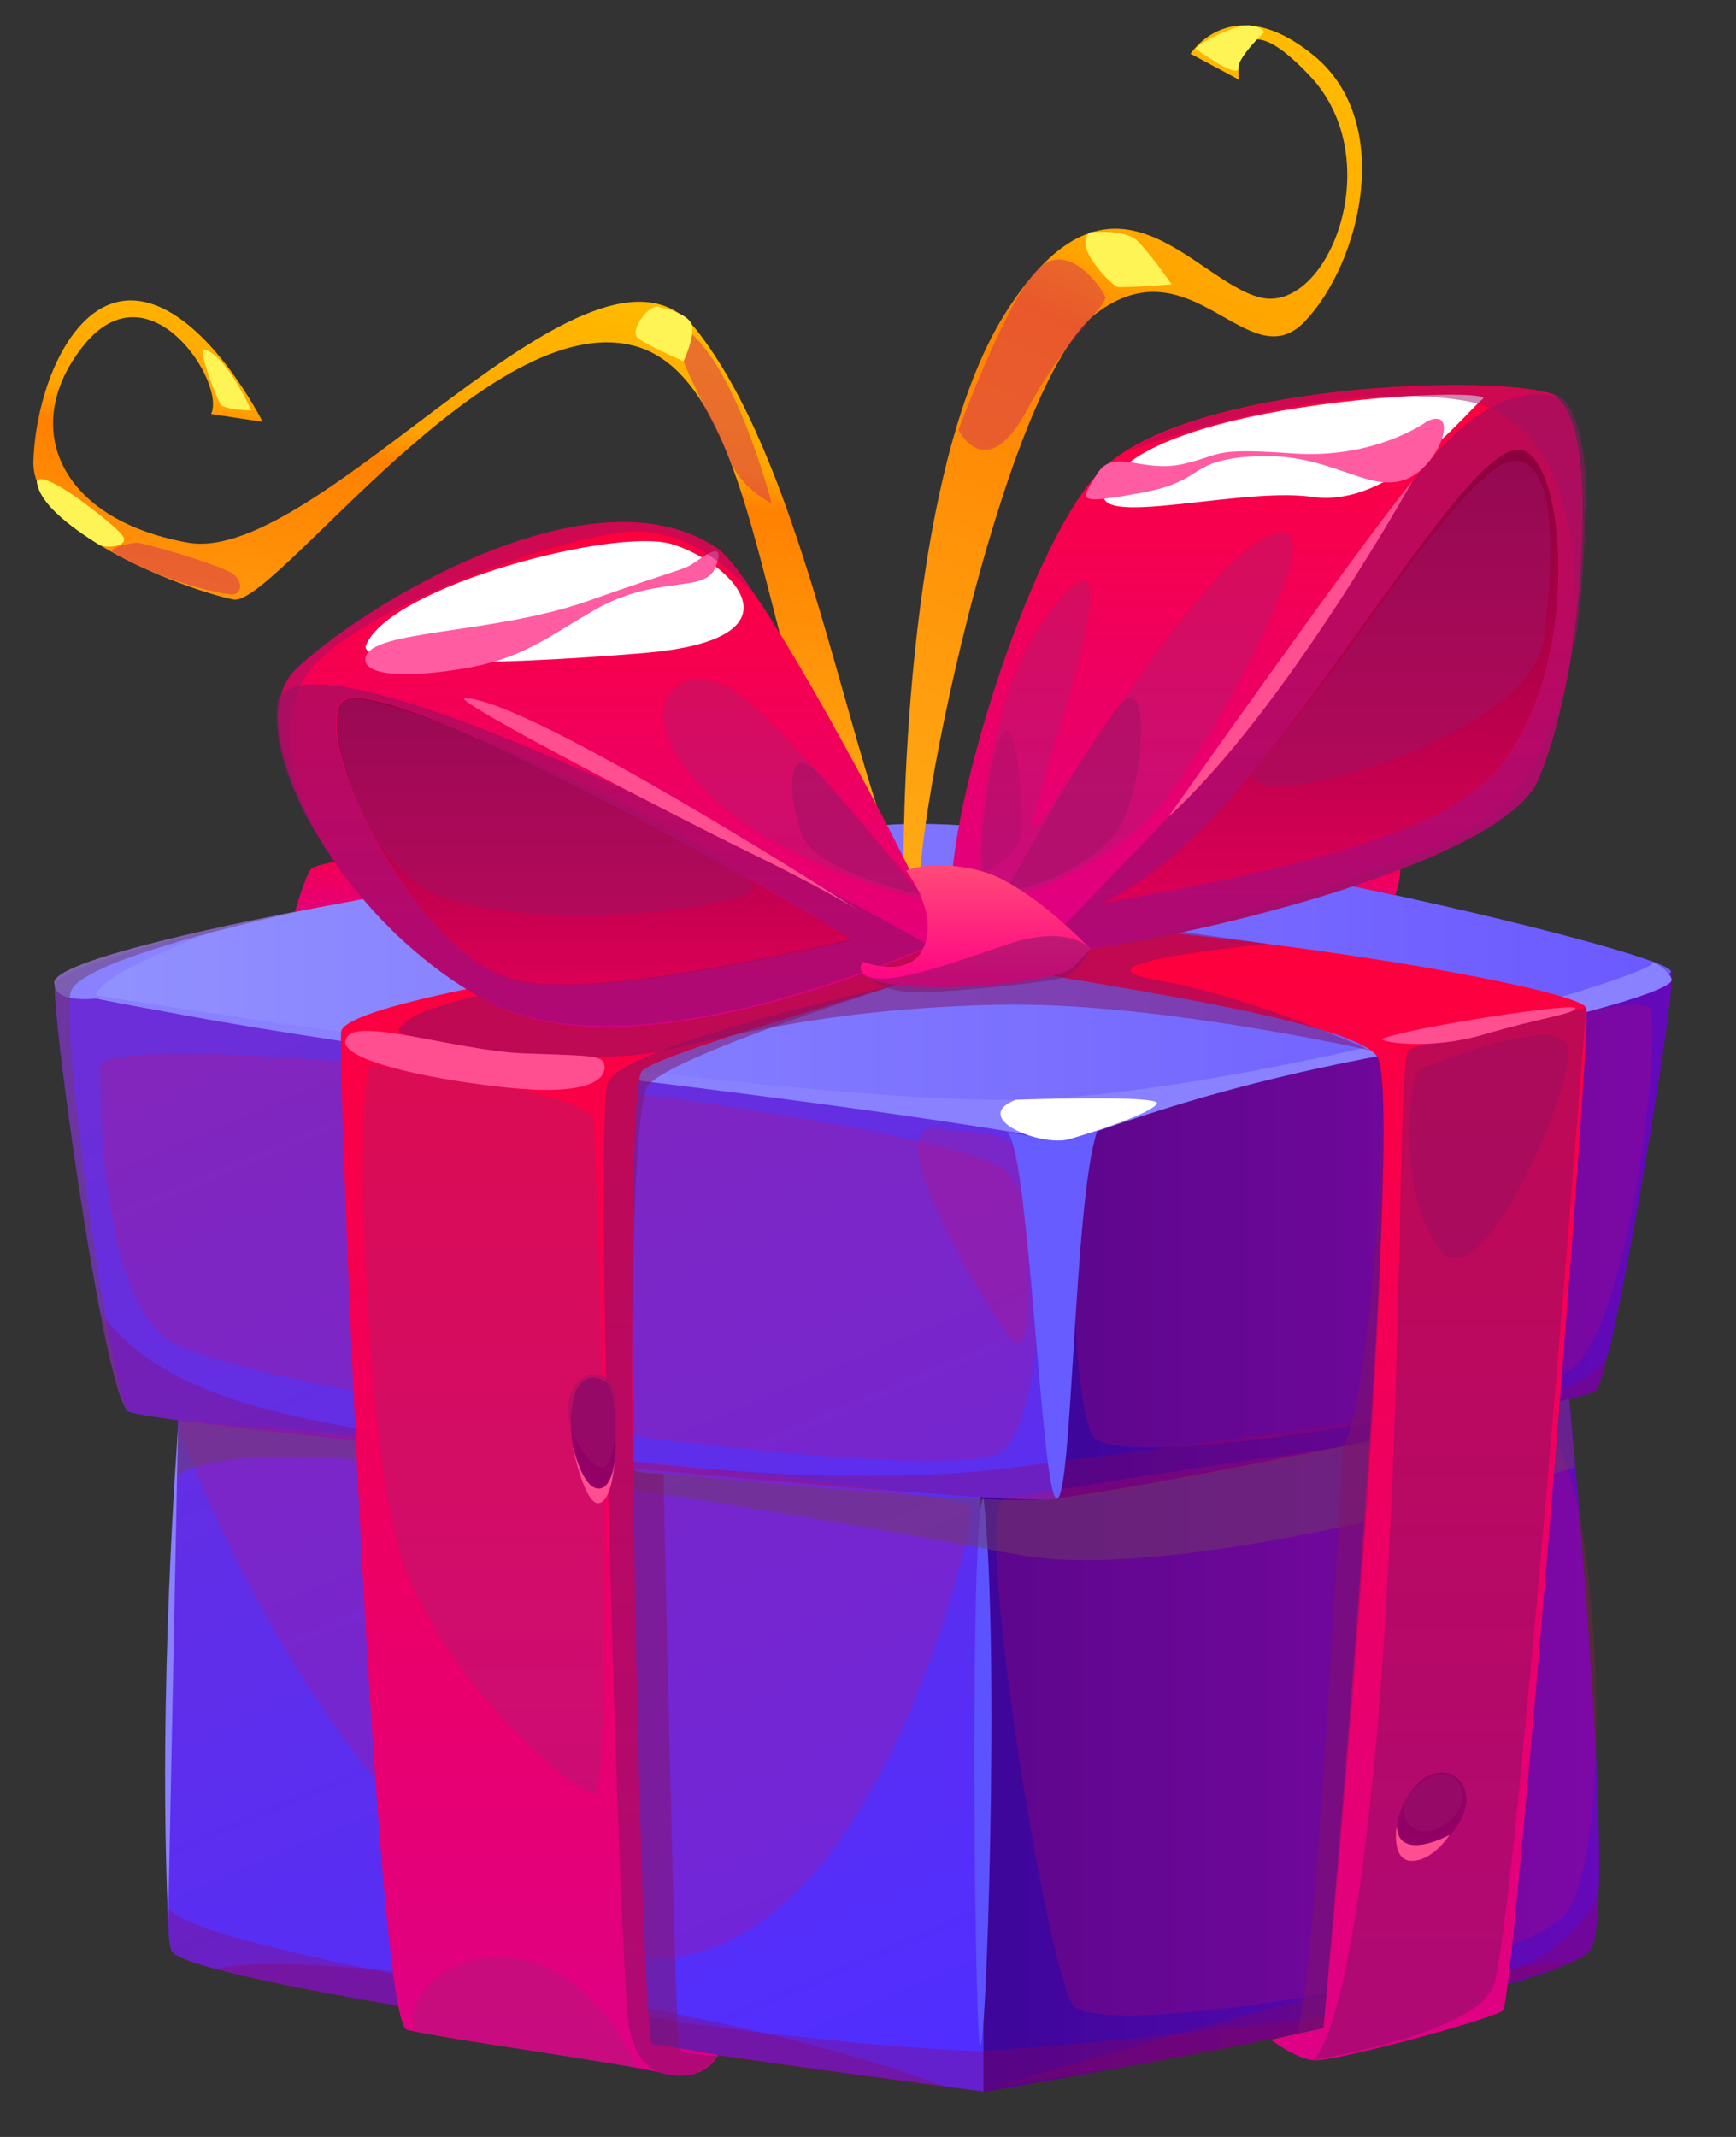 <svg width="26" height="32" viewBox="0 0 26 32" fill="none" xmlns="http://www.w3.org/2000/svg">
<rect x="0" y="0" width="26" height="32" fill="#333333" stroke="none"/>
<g id="Asset 262" clip-path="url(#clip0_9361_23253)">
<g id="Group">
<g id="Layer 2">
<g id="layer1">
<g id="Group_2">
<path id="Vector" d="M14.732 31.319C14.732 31.319 2.843 29.789 2.569 29.212C2.536 29.146 2.517 28.901 2.508 28.532C2.446 26.189 2.763 18.802 2.763 18.802L14.671 20.002L14.728 30.705V31.319H14.732Z" fill="url(#paint0_linear_9361_23253)"/>
<path id="Vector_2" d="M23.942 28.287C23.933 28.787 23.89 29.127 23.805 29.217C23.149 29.916 14.736 31.324 14.736 31.324V30.71L14.68 20.006L23.295 18.773C23.295 18.773 24.013 25.708 23.947 28.287H23.942Z" fill="url(#paint1_linear_9361_23253)"/>
<path id="Vector_3" d="M15.966 21.872C15.928 22.193 15.881 22.405 15.824 22.439C15.527 22.618 2.268 21.347 1.918 21.135L1.89 21.102C1.781 20.955 1.64 20.379 1.498 19.637C1.153 17.852 0.789 15.06 0.822 14.749C0.822 14.706 0.969 14.678 1.219 14.673C3.567 14.607 15.508 16.038 15.824 16.392C15.853 16.421 15.876 16.482 15.895 16.562C15.9 16.591 15.909 16.619 15.914 16.657C16.108 17.597 16.108 20.601 15.961 21.872H15.966Z" fill="url(#paint2_linear_9361_23253)"/>
<path id="Vector_4" d="M24.083 20.256C24.003 20.587 23.942 20.795 23.904 20.828C23.677 21.003 15.978 22.571 15.827 22.439C15.798 22.415 15.775 22.212 15.761 21.895C15.685 20.672 15.685 17.729 15.902 16.567C15.95 16.308 16.006 16.138 16.077 16.095C16.46 15.854 24.934 14.333 25.033 14.55C25.113 14.725 24.452 18.74 24.093 20.261L24.083 20.256Z" fill="url(#paint3_linear_9361_23253)"/>
<path id="Vector_5" d="M25.028 14.546C25.028 14.834 17.664 16.482 15.921 16.657C15.841 16.662 15.775 16.666 15.718 16.671C14.551 16.7 2.889 15.4 1.061 14.857C0.929 14.819 0.848 14.782 0.825 14.753C0.65 14.494 2.383 14.045 4.66 13.606C4.707 13.596 4.745 13.587 4.774 13.582C7.825 12.996 11.793 12.425 13.432 12.344C16.323 12.198 25.014 14.248 25.023 14.546H25.028Z" fill="url(#paint4_linear_9361_23253)"/>
<g id="Vector_6" style="mix-blend-mode:multiply" opacity="0.3">
<path d="M24.083 20.261C24.003 20.587 23.941 20.799 23.904 20.828C23.677 21.003 15.978 22.571 15.826 22.438C15.529 22.618 2.265 21.347 1.92 21.135C1.812 21.069 1.656 20.459 1.5 19.642C2.667 21.267 5.439 21.442 9.549 21.895C13.654 22.349 15.491 21.914 15.76 21.895C15.784 21.895 15.855 21.886 15.968 21.872C17.107 21.73 22.392 21.04 23.143 20.87C23.932 20.695 24.074 20.299 24.083 20.256V20.261Z" fill="#900055"/>
</g>
<g id="Vector_7" style="mix-blend-mode:multiply" opacity="0.2">
<path d="M1.501 15.944C2.039 15.278 14.382 16.78 15.067 17.54C15.752 18.301 15.638 20.979 15.067 21.692C14.495 22.41 3.575 20.833 2.502 20.053C1.43 19.274 1.501 15.944 1.501 15.944Z" fill="#DA0553"/>
</g>
<g id="Vector_8" style="mix-blend-mode:multiply" opacity="0.2">
<path d="M16.626 16.676C15.899 16.813 16.026 20.894 16.362 21.494C16.692 22.094 22.526 21.064 23.466 20.549C24.406 20.034 24.902 15.396 24.703 15.089C24.505 14.782 19.588 16.114 16.626 16.676Z" fill="#DA0553"/>
</g>
<path id="Vector_9" d="M24.747 14.399C25.03 14.551 19.017 16.294 15.541 16.459C12.059 16.624 0.992 14.834 0.992 14.834C0.992 14.834 3.042 15.391 8.97 16.109C14.903 16.823 15.692 17.087 16.018 17.059C16.339 17.03 17.747 16.346 20.836 15.779C23.925 15.212 25.035 14.806 25.035 14.678C25.035 14.551 24.752 14.399 24.752 14.399H24.747Z" fill="#8981FF"/>
<path id="Vector_10" d="M13.396 12.822C12.611 10.828 11.955 6.865 10.425 4.933C8.894 3.001 4.794 8.476 2.815 8.126C0.841 7.772 0.288 6.346 1.27 5.151C2.258 3.96 3.391 5.755 3.16 6.199L3.934 6.317C3.934 6.317 3.117 4.688 2.121 4.513C1.124 4.338 0.538 5.793 0.5 6.903C0.463 8.013 2.891 8.859 3.495 8.977C4.1 9.099 7.345 4.546 9.532 5.188C11.719 5.831 11.35 11.787 13.396 12.817V12.822Z" fill="url(#paint5_linear_9361_23253)"/>
<g id="Vector_11" style="mix-blend-mode:multiply" opacity="0.3">
<path d="M23.942 28.286C23.933 28.787 23.89 29.127 23.805 29.217C23.149 29.916 14.736 31.323 14.736 31.323C14.736 31.323 2.847 29.793 2.573 29.217C2.54 29.151 2.521 28.905 2.512 28.537C2.568 29.099 9.106 30.175 11.42 30.44C13.739 30.705 14.675 30.714 14.675 30.714C14.675 30.714 14.694 30.714 14.732 30.714C15.171 30.681 18.147 30.473 20.839 30.034C23.758 29.561 23.942 28.296 23.942 28.296V28.286Z" fill="#900055"/>
</g>
<g id="Vector_12" style="mix-blend-mode:multiply" opacity="0.2">
<path d="M2.668 21.272C2.55 21.258 5.162 28.131 9.026 29.217C12.89 30.299 14.557 22.973 14.557 22.599C14.557 22.226 2.668 21.272 2.668 21.272Z" fill="#DA0553"/>
</g>
<g id="Vector_13" style="mix-blend-mode:multiply" opacity="0.2">
<path d="M15.04 22.438C14.558 22.594 15.678 29.486 16.07 30.024C16.462 30.563 22.541 29.599 23.406 28.702C24.27 27.804 23.92 21.616 23.108 21.423C22.296 21.229 15.045 22.438 15.045 22.438H15.04Z" fill="#DA0553"/>
</g>
<path id="Vector_14" d="M15.059 16.936C15.413 16.992 15.592 22.462 15.829 22.443C16.065 22.424 16.079 17.979 16.433 16.936C16.433 16.936 15.701 17.129 15.059 16.936Z" fill="#665CFF"/>
<path id="Vector_15" d="M14.732 22.443C14.529 22.415 14.585 30.152 14.675 30.601C14.765 31.05 14.982 24.621 14.732 22.443Z" fill="#5D52FF"/>
<g id="Vector_16" style="mix-blend-mode:multiply" opacity="0.5">
<path d="M2.637 22.136C3.468 21.125 12.632 22.793 15.23 23.279C17.79 23.761 23.59 21.971 23.59 21.971L23.5 20.951C23.5 20.951 17.346 22.273 15.716 22.448C14.086 22.623 2.67 21.272 2.67 21.272L2.637 22.136Z" fill="#6E3B66"/>
</g>
<g id="Vector_17" style="mix-blend-mode:multiply" opacity="0.3">
<path d="M3.223 29.486C3.223 29.486 3.993 29.179 8.107 29.807C12.221 30.431 14.148 31.248 14.148 31.248C14.148 31.248 6.34 30.256 3.223 29.486Z" fill="#900055"/>
</g>
<g id="Vector_18" style="mix-blend-mode:multiply" opacity="0.3">
<path d="M14.922 31.243C14.922 31.243 18.658 30.133 20.113 29.802C21.568 29.472 23.481 29.406 23.481 29.406C23.481 29.406 22.338 29.784 19.825 30.365C17.312 30.946 14.927 31.238 14.927 31.238L14.922 31.243Z" fill="#900055"/>
</g>
<g id="Vector_19" style="mix-blend-mode:soft-light">
<path d="M15.215 16.468C14.516 16.742 15.588 17.177 16.013 17.059C16.439 16.936 17.26 16.662 17.327 16.525C17.393 16.393 15.215 16.468 15.215 16.468Z" fill="white"/>
</g>
<path id="Vector_20" d="M10.753 30.78C10.753 30.78 10.541 31.205 9.946 31.049C9.346 30.893 6.554 30.52 6.091 30.393C5.628 30.265 5.057 16.062 5.109 15.452C5.161 14.843 13.101 13.846 13.436 13.813C13.767 13.78 14.367 14.215 14.433 14.361C14.499 14.508 9.946 15.707 9.615 16.038C9.284 16.369 9.596 30.605 9.771 30.615C9.946 30.624 10.758 30.776 10.758 30.776L10.753 30.78Z" fill="url(#paint6_linear_9361_23253)"/>
<path id="Vector_21" d="M13.585 13.828C13.236 13.856 13.902 14.187 14.431 14.366C14.96 14.546 20.17 15.188 20.623 15.816C21.077 16.445 19.82 30.369 19.82 30.369L19.032 30.544C19.032 30.544 19.386 30.818 19.669 30.851C19.953 30.884 22.362 30.237 22.513 30.105C22.664 29.973 23.84 15.448 23.76 15.098C23.68 14.749 16.552 13.577 13.59 13.832L13.585 13.828Z" fill="url(#paint7_linear_9361_23253)"/>
<path id="Vector_22" d="M13.532 13.034C13.532 13.034 13.466 7.168 15.072 4.664C16.678 2.156 17.854 4.187 18.865 4.452C19.876 4.716 20.811 2.406 19.621 1.14C18.43 -0.126 18.553 1.192 18.553 1.192L17.831 0.805C17.831 0.805 18.449 -0.168 19.673 0.829C20.896 1.825 20.381 3.937 19.54 4.815C18.7 5.694 17.849 3.601 16.413 4.697C14.977 5.793 13.57 12.94 13.801 13.473C14.033 14.007 13.527 13.039 13.527 13.039L13.532 13.034Z" fill="url(#paint8_linear_9361_23253)"/>
<g id="Vector_23" style="mix-blend-mode:multiply" opacity="0.5">
<path d="M6.005 15.382C5.575 15.57 8.74 16.015 9.958 15.731C11.182 15.448 12.589 15.103 14.923 15.046C17.256 14.989 20.529 15.731 20.529 15.731C20.529 15.731 18.801 14.933 17.327 14.678C15.853 14.423 18.994 14.135 18.994 14.135L17.728 13.955L11.72 14.305C11.72 14.305 6.435 14.716 6.005 15.377V15.382Z" fill="#811166"/>
</g>
<path id="Vector_24" d="M13.114 13.856C12.849 13.889 6.454 13.28 6.199 13.322C5.939 13.37 4.418 13.653 4.418 13.653C4.418 13.653 4.564 13.129 4.664 13.006C4.763 12.883 7.753 12.439 8.768 12.345C9.784 12.25 15.169 13.625 15.169 13.851C15.169 14.078 13.119 13.851 13.119 13.851L13.114 13.856Z" fill="url(#paint9_linear_9361_23253)"/>
<path id="Vector_25" d="M4.947 10.025C4.442 10.242 5.4 14.565 7.88 14.914C10.36 15.264 13.393 14.083 13.492 13.955C13.591 13.828 10.129 9.869 9.576 9.388C9.028 8.906 4.947 10.025 4.947 10.025Z" fill="url(#paint10_linear_9361_23253)"/>
<path id="Vector_26" d="M20.897 13.407C20.897 13.407 21.067 12.921 20.897 12.836C20.727 12.751 18.001 12.453 17.486 12.453C16.971 12.453 13.958 13.87 14.029 13.932C14.099 13.998 14.813 14.05 15.861 13.932C16.91 13.813 20.198 13.256 20.198 13.256L20.897 13.407Z" fill="url(#paint11_linear_9361_23253)"/>
<path id="Vector_27" d="M13.925 14.158C13.915 14.153 13.901 14.139 13.887 14.13C13.986 14.031 14.034 13.936 14.034 13.936C13.915 13.506 12.361 10.502 11.379 9.01C11.379 9.01 11.379 9.01 11.369 9C11.105 8.599 10.883 8.306 10.741 8.211C8.838 6.917 5.314 9.156 4.421 10.035C4.317 10.139 4.246 10.271 4.209 10.422C4.209 10.441 4.199 10.46 4.194 10.479C4.09 10.984 4.298 11.707 4.723 12.448C4.912 12.779 5.149 13.114 5.418 13.435C5.654 13.719 5.923 13.993 6.211 14.239C6.556 14.541 6.939 14.805 7.336 15.013C9.211 15.991 12.569 14.744 13.623 14.309C13.826 14.224 13.944 14.172 13.944 14.172L13.934 14.163L13.925 14.158ZM7.69 14.673C7.444 14.607 7.199 14.465 6.958 14.267C6.769 14.111 6.58 13.922 6.4 13.714C5.493 12.642 4.832 11.031 5.101 10.54C5.47 9.869 11.506 13.275 12.753 14.069C12.758 14.073 12.763 14.078 12.772 14.083C11.469 14.361 8.786 14.971 7.685 14.678L7.69 14.673Z" fill="url(#paint12_linear_9361_23253)"/>
<path id="Vector_28" d="M17.091 6.889C18.971 6.374 18.281 11.509 17.823 12.345C17.365 13.181 16.07 13.719 16.07 13.719C16.07 13.719 21.809 13.365 22.863 11.395C23.916 9.426 23.571 7.272 23.184 6.402C22.797 5.533 17.091 6.894 17.091 6.894V6.889Z" fill="url(#paint13_linear_9361_23253)"/>
<path id="Vector_29" d="M23.337 5.944C23.337 5.944 23.299 5.921 23.276 5.911C22.524 5.618 18.524 5.708 16.861 6.752C16.696 6.856 16.549 6.969 16.436 7.097C15.184 8.462 13.725 13.757 14.438 13.88C14.561 13.899 14.768 13.936 15.052 13.922C14.665 14.111 14.532 14.135 15.26 14.277C15.406 14.3 15.704 14.286 16.11 14.239C16.323 14.215 16.559 14.177 16.819 14.13H16.833C16.974 14.102 17.126 14.078 17.277 14.045C17.343 14.031 17.409 14.021 17.475 14.007C17.697 13.96 17.928 13.908 18.169 13.856C18.325 13.818 18.486 13.78 18.651 13.738C18.779 13.705 18.902 13.672 19.029 13.639C19.44 13.53 19.856 13.407 20.248 13.275C20.423 13.218 20.597 13.157 20.767 13.096C20.777 13.091 20.791 13.086 20.8 13.081C20.867 13.058 20.933 13.034 20.994 13.006C21.008 13.006 21.023 12.996 21.041 12.987C21.108 12.963 21.174 12.935 21.235 12.911C21.24 12.911 21.249 12.911 21.254 12.907C21.372 12.859 21.49 12.807 21.599 12.755C21.755 12.68 21.906 12.609 22.043 12.534C22.09 12.51 22.137 12.482 22.18 12.458C22.236 12.43 22.288 12.396 22.336 12.364C22.435 12.302 22.524 12.236 22.605 12.175C22.605 12.175 22.605 12.175 22.61 12.17C22.652 12.137 22.69 12.104 22.728 12.071C22.728 12.071 22.728 12.071 22.732 12.071C22.765 12.037 22.799 12.009 22.827 11.976C22.869 11.934 22.907 11.886 22.94 11.844C22.954 11.82 22.973 11.797 22.987 11.773C23.006 11.74 23.025 11.707 23.039 11.669C23.224 11.239 23.394 10.606 23.517 9.907C23.517 9.907 23.517 9.898 23.517 9.893C23.526 9.836 23.535 9.775 23.545 9.718C23.545 9.709 23.545 9.699 23.545 9.685C23.559 9.595 23.573 9.506 23.587 9.411C23.587 9.407 23.587 9.397 23.587 9.388C23.592 9.345 23.597 9.307 23.602 9.27C23.611 9.18 23.625 9.085 23.635 8.991C23.639 8.92 23.649 8.854 23.653 8.792C23.653 8.774 23.653 8.759 23.653 8.745C23.653 8.726 23.653 8.707 23.658 8.689C23.668 8.599 23.672 8.509 23.677 8.419C23.682 8.33 23.686 8.245 23.691 8.16C23.691 8.093 23.696 8.037 23.696 7.98C23.696 7.867 23.701 7.753 23.701 7.645C23.701 6.804 23.583 6.138 23.299 5.944H23.337ZM22.284 11.669C21.254 12.689 18.255 13.204 16.507 13.525C17.083 13.237 17.735 12.751 18.429 11.948C20.375 9.704 22.156 6.464 22.832 6.752C23.502 7.035 23.686 10.285 22.284 11.674V11.669Z" fill="url(#paint14_linear_9361_23253)"/>
<g id="Vector_30" style="mix-blend-mode:multiply" opacity="0.5">
<path d="M19.668 30.847C19.668 30.847 20.235 30.554 20.636 25.793C21.033 21.031 20.924 15.859 21.099 15.727C21.274 15.594 23.754 15.094 23.754 15.094C23.754 15.094 22.682 29.052 22.36 29.76C22.039 30.469 19.668 30.847 19.668 30.847Z" fill="#811166"/>
</g>
<g id="Vector_31" style="mix-blend-mode:multiply" opacity="0.5">
<path d="M10.074 31.078C10.074 31.078 9.555 31.12 9.418 30.327C9.281 29.533 8.898 16.784 9.101 16.218C9.304 15.651 13.433 14.748 13.433 14.748C13.433 14.748 9.97 15.835 9.696 16.27C9.422 16.704 9.455 21.919 9.489 21.999C9.522 22.079 9.937 22.065 9.937 22.065C9.937 22.065 10.112 30.587 10.173 30.681C10.235 30.775 10.764 30.785 10.764 30.785C10.764 30.785 10.471 31.158 10.084 31.078H10.074Z" fill="#811166"/>
</g>
<g id="Vector_32" style="mix-blend-mode:multiply" opacity="0.3">
<path d="M5.565 15.949C5.315 15.996 5.442 21.296 5.962 23.157C6.482 25.018 8.532 26.808 8.886 26.85C9.24 26.898 8.933 17.139 8.886 16.756C8.839 16.374 5.565 15.944 5.565 15.944V15.949Z" fill="#912774"/>
</g>
<g id="Vector_33" style="mix-blend-mode:multiply" opacity="0.5">
<path d="M20.627 15.816C20.826 16.085 20.542 20.965 20.112 21.673C20.112 21.673 19.683 29.991 19.418 30.45L19.824 30.365C19.824 30.365 21.024 17.947 20.627 15.812V15.816Z" fill="#811166"/>
</g>
<path id="Vector_34" d="M5.176 15.58C5.237 15.183 6.801 15.736 7.859 15.774C8.917 15.812 9.04 15.802 9.054 15.972C9.068 16.142 8.86 16.421 7.575 16.284C6.29 16.147 5.095 15.854 5.176 15.58Z" fill="#FF4F90"/>
<path id="Vector_35" d="M20.709 15.552C20.605 15.59 21.356 15.745 22.225 15.491C23.094 15.235 23.567 15.188 23.595 15.098C23.623 15.004 21.214 15.368 20.709 15.552Z" fill="#FF4F90"/>
<g id="Vector_36" style="mix-blend-mode:multiply" opacity="0.5">
<path d="M13.923 14.158C13.923 14.158 13.885 14.135 13.862 14.125C13.791 14.087 13.71 14.035 13.607 13.983C11.897 13.025 6.044 9.987 4.504 10.266C4.363 10.29 4.263 10.342 4.202 10.422C4.193 10.436 4.183 10.45 4.174 10.464C4.07 10.989 4.292 11.745 4.75 12.51C4.75 12.519 4.755 12.524 4.755 12.524C4.939 12.831 5.161 13.138 5.411 13.435C5.647 13.719 5.917 13.993 6.205 14.239C6.55 14.531 6.923 14.796 7.315 14.999C9.19 15.977 12.549 14.73 13.602 14.295C13.805 14.21 13.923 14.158 13.923 14.158ZM6.403 13.719C5.487 12.647 4.821 11.027 5.09 10.531C5.463 9.855 11.556 13.303 12.761 14.069C11.457 14.347 8.779 14.957 7.679 14.664C7.438 14.598 7.197 14.46 6.961 14.272C6.772 14.116 6.583 13.927 6.403 13.719Z" fill="#811166"/>
</g>
<g id="Vector_37" style="mix-blend-mode:multiply" opacity="0.5">
<path d="M23.34 5.944C22.976 5.859 22.636 5.93 22.305 6.114C20.827 6.945 19.604 10.063 18.049 11.669C17.043 12.708 16.495 13.28 16.203 13.582C16.155 13.634 16.113 13.676 16.075 13.714C15.905 13.894 15.867 13.931 15.867 13.931L16.108 14.238C16.321 14.215 16.557 14.177 16.817 14.13H16.831C16.973 14.101 17.124 14.078 17.275 14.045C17.341 14.031 17.407 14.021 17.473 14.007C17.695 13.96 17.927 13.908 18.168 13.856C18.323 13.818 18.484 13.78 18.649 13.738C18.777 13.705 18.9 13.672 19.027 13.639C19.438 13.53 19.854 13.407 20.246 13.275C20.421 13.218 20.595 13.157 20.765 13.095C20.775 13.091 20.789 13.086 20.799 13.081C20.865 13.057 20.931 13.034 20.992 13.006C21.006 13.006 21.02 12.996 21.039 12.987C21.106 12.963 21.172 12.935 21.233 12.911C21.238 12.911 21.247 12.911 21.252 12.906C21.37 12.859 21.488 12.807 21.597 12.755C21.753 12.68 21.904 12.609 22.041 12.533C22.088 12.51 22.135 12.481 22.178 12.458C22.235 12.429 22.286 12.396 22.334 12.363C22.433 12.302 22.523 12.236 22.603 12.174C22.603 12.174 22.603 12.174 22.608 12.169C22.65 12.136 22.688 12.103 22.726 12.07C22.726 12.07 22.726 12.07 22.73 12.07C22.764 12.037 22.797 12.009 22.825 11.976C22.867 11.933 22.905 11.886 22.938 11.844C22.953 11.82 22.971 11.796 22.985 11.773C23.004 11.74 23.023 11.707 23.038 11.669C23.222 11.239 23.392 10.606 23.515 9.907C23.515 9.907 23.515 9.897 23.515 9.893C23.524 9.836 23.534 9.775 23.543 9.718C23.543 9.709 23.543 9.699 23.543 9.685C23.557 9.595 23.571 9.505 23.585 9.411C23.585 9.406 23.585 9.397 23.585 9.387C23.59 9.345 23.595 9.307 23.6 9.269C23.609 9.18 23.623 9.085 23.633 8.991C23.637 8.92 23.647 8.854 23.651 8.792C23.651 8.773 23.651 8.759 23.651 8.745C23.651 8.726 23.651 8.707 23.656 8.688C23.666 8.599 23.67 8.509 23.675 8.419C23.68 8.329 23.685 8.244 23.689 8.159C23.689 8.093 23.694 8.036 23.694 7.98C23.694 7.866 23.699 7.753 23.699 7.644C23.699 6.804 23.581 6.138 23.297 5.944H23.34ZM22.286 11.669C21.257 12.689 18.257 13.204 16.51 13.525C17.086 13.237 17.738 12.751 18.432 11.947C20.378 9.704 22.159 6.463 22.834 6.752C23.505 7.035 23.689 10.285 22.286 11.674V11.669Z" fill="#811166"/>
</g>
<g id="Vector_38" style="mix-blend-mode:multiply" opacity="0.3">
<path d="M14.676 13.039C14.676 13.039 14.638 10.403 15.861 8.986C17.09 7.564 15.531 11.797 15.455 12.345C15.38 12.892 17.76 8.603 18.993 8.022C20.221 7.441 18.053 11.315 17.326 12.127C16.603 12.94 15.361 13.379 15.361 13.379L14.676 13.039Z" fill="#912774"/>
</g>
<g id="Vector_39" style="mix-blend-mode:multiply" opacity="0.3">
<path d="M13.807 13.469C13.807 13.469 11.625 10.611 10.831 10.257C10.037 9.902 9.423 10.729 10.585 11.863C11.748 12.996 13.807 13.469 13.807 13.469Z" fill="#912774"/>
</g>
<path id="Vector_40" d="M12.92 14.399C12.547 15.023 15.816 14.763 16.071 14.489L16.331 14.21C16.331 14.21 15.4 13.223 14.677 13.039C13.955 12.855 13.572 13.039 13.572 13.039C13.572 13.039 14.054 13.653 13.841 14.172C13.633 14.687 12.92 14.399 12.92 14.399Z" fill="url(#paint15_linear_9361_23253)"/>
<g id="Vector_41" style="mix-blend-mode:multiply" opacity="0.5">
<path d="M18.776 11.541C18.436 12.302 22.923 11.102 23.122 9.567C23.32 8.027 23.245 6.832 22.635 6.908C22.026 6.983 20.387 9.496 19.801 10.257C19.215 11.017 18.776 11.541 18.776 11.541Z" fill="#9D1166"/>
</g>
<g id="Vector_42" style="mix-blend-mode:multiply" opacity="0.5">
<path d="M5.18 10.479C4.821 10.559 5.237 12.647 6.38 13.313C7.528 13.979 11.051 13.658 11.283 13.313C11.514 12.968 6.007 10.29 5.18 10.479Z" fill="#9D1166"/>
</g>
<g id="Vector_43" style="mix-blend-mode:multiply" opacity="0.5">
<path d="M12.918 14.569C13.187 14.824 14.165 14.451 15.095 14.139C16.026 13.828 16.328 14.21 16.328 14.21C16.328 14.21 16.163 14.583 15.861 14.654C15.558 14.725 14.07 14.881 13.622 14.857C13.168 14.834 12.918 14.569 12.918 14.569Z" fill="#811166"/>
</g>
<g id="Vector_44" style="mix-blend-mode:soft-light">
<path d="M16.721 7.097C15.79 8.089 18.459 7.267 19.654 7.441C20.849 7.616 21.959 6.166 22.205 5.977C22.45 5.788 17.727 5.958 16.721 7.101V7.097Z" fill="white"/>
</g>
<g id="Vector_45" style="mix-blend-mode:soft-light">
<path d="M5.483 9.657C5.356 9.954 7.103 9.992 9.64 9.779C12.176 9.567 10.906 8.391 10.051 8.145C9.196 7.899 5.861 8.773 5.483 9.657Z" fill="white"/>
</g>
<path id="Vector_46" d="M2.519 28.759L2.666 21.404C2.666 21.404 2.359 25.348 2.519 28.759Z" fill="#8981FF"/>
<path id="Vector_47" d="M1.458 14.957C1.25 14.636 3.465 13.847 3.465 13.847C3.465 13.847 0.816 14.47 0.82 14.749C0.83 15.028 1.453 14.952 1.453 14.952L1.458 14.957Z" fill="#8981FF"/>
<path id="Vector_48" d="M6.964 10.455C6.695 10.455 10.223 12.278 11.234 12.77C12.245 13.261 12.84 13.62 12.84 13.62C12.84 13.62 7.927 10.464 6.964 10.455Z" fill="#FF4F90"/>
<path id="Vector_49" d="M17.5 12.231C17.5 12.231 20.353 8.178 21.156 7.201C21.156 7.201 19.243 10.649 17.5 12.231Z" fill="#FF4F90"/>
<g id="Vector_50" style="mix-blend-mode:multiply" opacity="0.5">
<path d="M15.125 13.228C15.125 13.228 16.301 11.102 16.764 10.564C17.227 10.025 17.147 11.504 16.849 12.231C16.552 12.959 15.314 13.341 15.248 13.303C15.182 13.266 15.125 13.228 15.125 13.228Z" fill="#9D1166"/>
</g>
<g id="Vector_51" style="mix-blend-mode:multiply" opacity="0.5">
<path d="M13.808 13.403C13.808 13.403 12.774 12.142 12.273 11.594C11.772 11.05 11.791 11.915 12.008 12.496C12.226 13.077 13.808 13.398 13.808 13.398V13.403Z" fill="#9D1166"/>
</g>
<g id="Vector_52" style="mix-blend-mode:multiply" opacity="0.3">
<path d="M14.741 13.058C14.637 12.77 14.784 11.381 15.01 10.998C15.242 10.616 15.341 12.245 15.28 12.557C15.218 12.869 14.741 13.058 14.741 13.058Z" fill="#9D1166"/>
</g>
<path id="Vector_53" d="M21.363 6.313C21.896 6.053 21.542 7.059 20.985 7.201C20.427 7.342 19.898 6.785 18.826 6.832C17.758 6.879 18.089 7.201 17.088 7.38C16.082 7.564 16.186 7.498 16.431 7.097C16.677 6.695 17.107 7.087 17.711 6.95C18.32 6.813 18.117 6.7 19.36 6.79C20.602 6.879 21.367 6.313 21.367 6.313H21.363Z" fill="#FF5CA2"/>
<path id="Vector_54" d="M5.473 9.888C5.482 10.073 5.912 10.172 6.862 10.025C7.811 9.879 8.161 9.562 8.907 9.133C9.856 8.589 10.57 8.901 10.721 8.485C10.872 8.075 10.565 8.315 10.395 8.429C10.225 8.542 10.267 8.485 8.803 9C7.339 9.515 5.445 9.425 5.473 9.884V9.888Z" fill="#FF5CA2"/>
<g id="Vector_55" style="mix-blend-mode:multiply" opacity="0.5">
<path d="M15.584 3.993C16.023 3.625 16.505 4.315 16.552 4.442C16.599 4.57 15.99 5.009 15.38 6.143C14.771 7.276 14.355 6.44 14.355 6.44C14.355 6.44 15.107 4.385 15.588 3.993H15.584Z" fill="#D42F55"/>
</g>
<g id="Vector_56" style="mix-blend-mode:multiply" opacity="0.5">
<path d="M10.187 4.872C9.89 4.985 10.749 6.393 10.915 6.851C11.08 7.314 11.557 7.536 11.557 7.536C11.557 7.536 11.004 5.358 10.187 4.867V4.872Z" fill="#D42F55"/>
</g>
<path id="Vector_57" d="M16.324 3.483C16.05 3.687 16.664 4.282 16.735 4.296C16.806 4.315 17.547 4.258 17.547 4.258C17.547 4.258 17.212 3.772 17.023 3.597C16.834 3.427 16.324 3.479 16.324 3.479V3.483Z" fill="#FFF455"/>
<path id="Vector_58" d="M17.911 0.724C17.991 0.625 18.539 0.347 18.738 0.384C18.936 0.422 18.927 0.488 18.927 0.488C18.927 0.488 18.544 0.852 18.544 1.022C18.544 1.192 17.906 0.729 17.906 0.729L17.911 0.724Z" fill="#FFF455"/>
<path id="Vector_59" d="M9.888 4.602C9.727 4.522 9.434 4.942 9.543 5.051C9.652 5.155 10.238 5.41 10.238 5.41C10.238 5.41 10.431 4.999 10.351 4.839C10.271 4.678 9.888 4.602 9.888 4.602Z" fill="#FFF455"/>
<path id="Vector_60" d="M3.07 5.231C2.942 5.198 3.249 5.968 3.301 6.053C3.353 6.138 3.764 6.147 3.764 6.147C3.764 6.147 3.405 5.34 3.065 5.231H3.07Z" fill="#FFF455"/>
<path id="Vector_61" d="M0.551 7.21C0.636 7.002 1.614 7.782 1.807 7.985C2.001 8.188 1.581 8.221 1.481 8.155C1.382 8.089 0.593 7.631 0.551 7.21Z" fill="#FFF455"/>
<g id="Vector_62" style="mix-blend-mode:multiply" opacity="0.5">
<path d="M1.683 8.273C1.645 8.188 1.957 8.136 2.037 8.126C2.122 8.117 3.336 8.466 3.501 8.603C3.667 8.74 3.591 8.91 3.473 8.901C3.35 8.896 2.566 8.764 1.683 8.268V8.273Z" fill="#D42F55"/>
</g>
<path id="Vector_63" d="M9.073 20.691C8.53 20.375 8.431 21.366 8.681 22.032C8.932 22.699 9.22 22.269 9.22 21.678C9.22 21.088 9.187 20.762 9.073 20.696V20.691Z" fill="#920066"/>
<path id="Vector_64" d="M21.11 26.855C21.587 26.147 22.362 26.766 21.715 27.484C21.063 28.201 20.666 27.517 21.11 26.855Z" fill="#920066"/>
<g id="Vector_65" style="mix-blend-mode:multiply" opacity="0.5">
<path d="M21.109 26.855C20.826 27.172 21.232 27.682 21.714 27.266C22.196 26.855 21.704 26.18 21.109 26.855Z" fill="#9A1166"/>
</g>
<g id="Vector_66" style="mix-blend-mode:multiply" opacity="0.5">
<path d="M8.518 21.239C8.584 21.659 8.91 22.018 9.056 21.971C9.203 21.924 9.368 20.804 9.07 20.625C8.773 20.45 8.447 20.781 8.518 21.234V21.239Z" fill="#9A1166"/>
</g>
<path id="Vector_67" d="M8.587 21.683C8.587 21.683 8.714 22.241 8.936 22.288C9.163 22.335 9.206 21.877 9.206 21.877C9.206 21.877 9.172 22.486 8.965 22.51C8.757 22.533 8.582 21.688 8.582 21.688L8.587 21.683Z" fill="#FF4F90"/>
<path id="Vector_68" d="M20.92 27.365C20.962 27.885 21.709 27.478 21.709 27.478C21.709 27.478 21.477 27.852 21.156 27.866C20.835 27.88 20.915 27.36 20.915 27.36L20.92 27.365Z" fill="#FF4F90"/>
<g id="Vector_69" style="mix-blend-mode:multiply" opacity="0.3">
<path d="M6.247 30.431C5.992 30.18 6.46 29.207 7.674 29.325C8.888 29.443 9.544 30.969 9.544 30.969L6.247 30.431Z" fill="#912774"/>
</g>
<g id="Vector_70" style="mix-blend-mode:multiply" opacity="0.3">
<path d="M21.246 16.024C21.067 16.35 20.958 17.904 21.567 18.712C22.177 19.52 23.537 16.374 23.49 15.727C23.443 15.079 21.246 16.024 21.246 16.024Z" fill="#811166"/>
</g>
<g id="Vector_71" style="mix-blend-mode:multiply" opacity="0.2">
<path d="M14.245 16.936C12.994 16.515 14.434 19.019 15.058 19.949C15.681 20.88 15.303 17.413 15.181 17.172C15.058 16.931 14.245 16.931 14.245 16.931V16.936Z" fill="#DA0553"/>
</g>
<g id="Vector_72" style="mix-blend-mode:multiply" opacity="0.5">
<path d="M23.602 9.388C23.475 10.276 23.276 11.135 23.04 11.669C22.568 12.77 18.992 13.757 16.824 14.13C17.093 14.064 21.444 13.03 22.483 12.085C23.187 11.442 23.484 10.181 23.602 9.388Z" fill="#9D1166"/>
</g>
<g id="Vector_73" style="mix-blend-mode:multiply" opacity="0.5">
<path d="M23.688 8.693C23.688 8.693 23.688 8.731 23.684 8.75C23.684 8.712 23.684 8.688 23.684 8.688L23.688 8.693Z" fill="#9D1166"/>
</g>
<g id="Vector_74" style="mix-blend-mode:multiply" opacity="0.5">
<path d="M1.92 21.14L1.892 21.106C1.784 20.96 1.642 20.384 1.5 19.642C1.155 17.857 0.792 15.065 0.825 14.753C0.65 14.493 2.383 14.045 4.66 13.605C4.056 13.738 1.85 14.229 1.221 14.673C1.132 14.734 1.075 14.796 1.061 14.852C0.895 15.405 1.651 20.809 1.925 21.135L1.92 21.14Z" fill="#6E3B66"/>
</g>
<g id="Vector_75" style="mix-blend-mode:multiply" opacity="0.5">
<path d="M23.736 7.644C23.736 7.753 23.736 7.866 23.731 7.98C23.731 8.037 23.731 8.098 23.726 8.155C23.726 8.249 23.717 8.334 23.712 8.424C23.712 8.514 23.703 8.603 23.693 8.693C23.693 8.712 23.693 8.731 23.689 8.75C23.689 8.764 23.689 8.778 23.689 8.797C23.684 8.863 23.674 8.929 23.67 8.995C23.66 9.09 23.646 9.184 23.637 9.274C23.637 9.312 23.627 9.35 23.622 9.392C23.622 9.397 23.622 9.406 23.622 9.416C23.608 9.51 23.594 9.6 23.58 9.69C23.58 9.699 23.58 9.713 23.58 9.723C23.57 9.78 23.561 9.841 23.552 9.898C23.58 9.657 23.901 6.804 22.328 6.119C22.201 6.062 22.059 6.02 21.903 5.996C19.768 5.656 16.887 6.756 16.887 6.756C18.549 5.713 22.55 5.618 23.301 5.916C23.325 5.92 23.344 5.935 23.363 5.944C23.646 6.138 23.764 6.808 23.764 7.644H23.736Z" fill="#9D1166"/>
</g>
<g id="Vector_76" style="mix-blend-mode:multiply" opacity="0.5">
<path d="M11.363 8.995C11.269 8.877 10.485 7.909 9.46 7.961C8.373 8.013 5.157 9.184 4.571 10.139C4.547 10.176 4.524 10.219 4.505 10.261C4.113 11.074 4.576 12.16 4.717 12.448C4.732 12.477 4.741 12.496 4.746 12.51C4.292 11.745 4.066 10.989 4.169 10.464C4.179 10.45 4.188 10.436 4.198 10.422C4.236 10.271 4.306 10.134 4.41 10.035C5.303 9.156 8.827 6.917 10.73 8.211C10.872 8.306 11.094 8.599 11.359 9L11.363 8.995Z" fill="#9D1166"/>
</g>
</g>
</g>
</g>
</g>
</g>
<defs>
<linearGradient id="paint0_linear_9361_23253" x1="11.624" y1="31.725" x2="4.643" y2="15.174" gradientUnits="userSpaceOnUse">
<stop stop-color="#512EFF"/>
<stop offset="1" stop-color="#6B2ED8"/>
</linearGradient>
<linearGradient id="paint1_linear_9361_23253" x1="14.675" y1="25.046" x2="23.947" y2="25.046" gradientUnits="userSpaceOnUse">
<stop stop-color="#3D069A"/>
<stop offset="1" stop-color="#6509BA"/>
</linearGradient>
<linearGradient id="paint2_linear_9361_23253" x1="13.921" y1="30.752" x2="6.944" y2="14.206" gradientUnits="userSpaceOnUse">
<stop stop-color="#512EFF"/>
<stop offset="1" stop-color="#6B2ED8"/>
</linearGradient>
<linearGradient id="paint3_linear_9361_23253" x1="15.713" y1="18.49" x2="25.033" y2="18.49" gradientUnits="userSpaceOnUse">
<stop stop-color="#3D069A"/>
<stop offset="1" stop-color="#6509BA"/>
</linearGradient>
<linearGradient id="paint4_linear_9361_23253" x1="0.81" y1="14.508" x2="25.028" y2="14.508" gradientUnits="userSpaceOnUse">
<stop offset="0.04" stop-color="#9190FF"/>
<stop offset="1" stop-color="#6B59FF"/>
</linearGradient>
<linearGradient id="paint5_linear_9361_23253" x1="6.666" y1="11.958" x2="7.656" y2="4.261" gradientUnits="userSpaceOnUse">
<stop stop-color="#FFAC15"/>
<stop offset="0.63" stop-color="#FF8100"/>
<stop offset="0.7" stop-color="#FFA400"/>
<stop offset="1" stop-color="#FFBA00"/>
</linearGradient>
<linearGradient id="paint6_linear_9361_23253" x1="9.766" y1="31.087" x2="9.766" y2="13.813" gradientUnits="userSpaceOnUse">
<stop stop-color="#DE0086"/>
<stop offset="1" stop-color="#FF003B"/>
</linearGradient>
<linearGradient id="paint7_linear_9361_23253" x1="18.625" y1="30.851" x2="18.625" y2="13.795" gradientUnits="userSpaceOnUse">
<stop stop-color="#DE0086"/>
<stop offset="1" stop-color="#FF003B"/>
</linearGradient>
<linearGradient id="paint8_linear_9361_23253" x1="13.418" y1="13.424" x2="19.249" y2="0.538" gradientUnits="userSpaceOnUse">
<stop stop-color="#FFAC15"/>
<stop offset="0.63" stop-color="#FF8100"/>
<stop offset="0.7" stop-color="#FFA400"/>
<stop offset="1" stop-color="#FFBA00"/>
</linearGradient>
<linearGradient id="paint9_linear_9361_23253" x1="9.793" y1="13.955" x2="9.793" y2="12.345" gradientUnits="userSpaceOnUse">
<stop stop-color="#DE0086"/>
<stop offset="1" stop-color="#FF003B"/>
</linearGradient>
<linearGradient id="paint10_linear_9361_23253" x1="9.156" y1="14.985" x2="9.156" y2="9.269" gradientUnits="userSpaceOnUse">
<stop stop-color="#DE0057"/>
<stop offset="1" stop-color="#83003B"/>
</linearGradient>
<linearGradient id="paint11_linear_9361_23253" x1="17.5" y1="14.002" x2="17.5" y2="12.453" gradientUnits="userSpaceOnUse">
<stop stop-color="#DE0086"/>
<stop offset="1" stop-color="#FF003B"/>
</linearGradient>
<linearGradient id="paint12_linear_9361_23253" x1="9.097" y1="15.377" x2="9.097" y2="7.815" gradientUnits="userSpaceOnUse">
<stop stop-color="#DE0086"/>
<stop offset="1" stop-color="#FF003B"/>
</linearGradient>
<linearGradient id="paint13_linear_9361_23253" x1="19.821" y1="13.714" x2="19.821" y2="6.105" gradientUnits="userSpaceOnUse">
<stop stop-color="#DE0057"/>
<stop offset="1" stop-color="#83003B"/>
</linearGradient>
<linearGradient id="paint14_linear_9361_23253" x1="18.991" y1="14.291" x2="18.991" y2="5.765" gradientUnits="userSpaceOnUse">
<stop stop-color="#DE0086"/>
<stop offset="1" stop-color="#FF003B"/>
</linearGradient>
<linearGradient id="paint15_linear_9361_23253" x1="14.611" y1="14.782" x2="14.611" y2="12.959" gradientUnits="userSpaceOnUse">
<stop stop-color="#FF0086"/>
<stop offset="0.99" stop-color="#FF4A77"/>
</linearGradient>
<clipPath id="clip0_9361_23253">
<rect width="24.534" height="30.944" fill="white" transform="translate(0.5 0.375)"/>
</clipPath>
</defs>
</svg>
